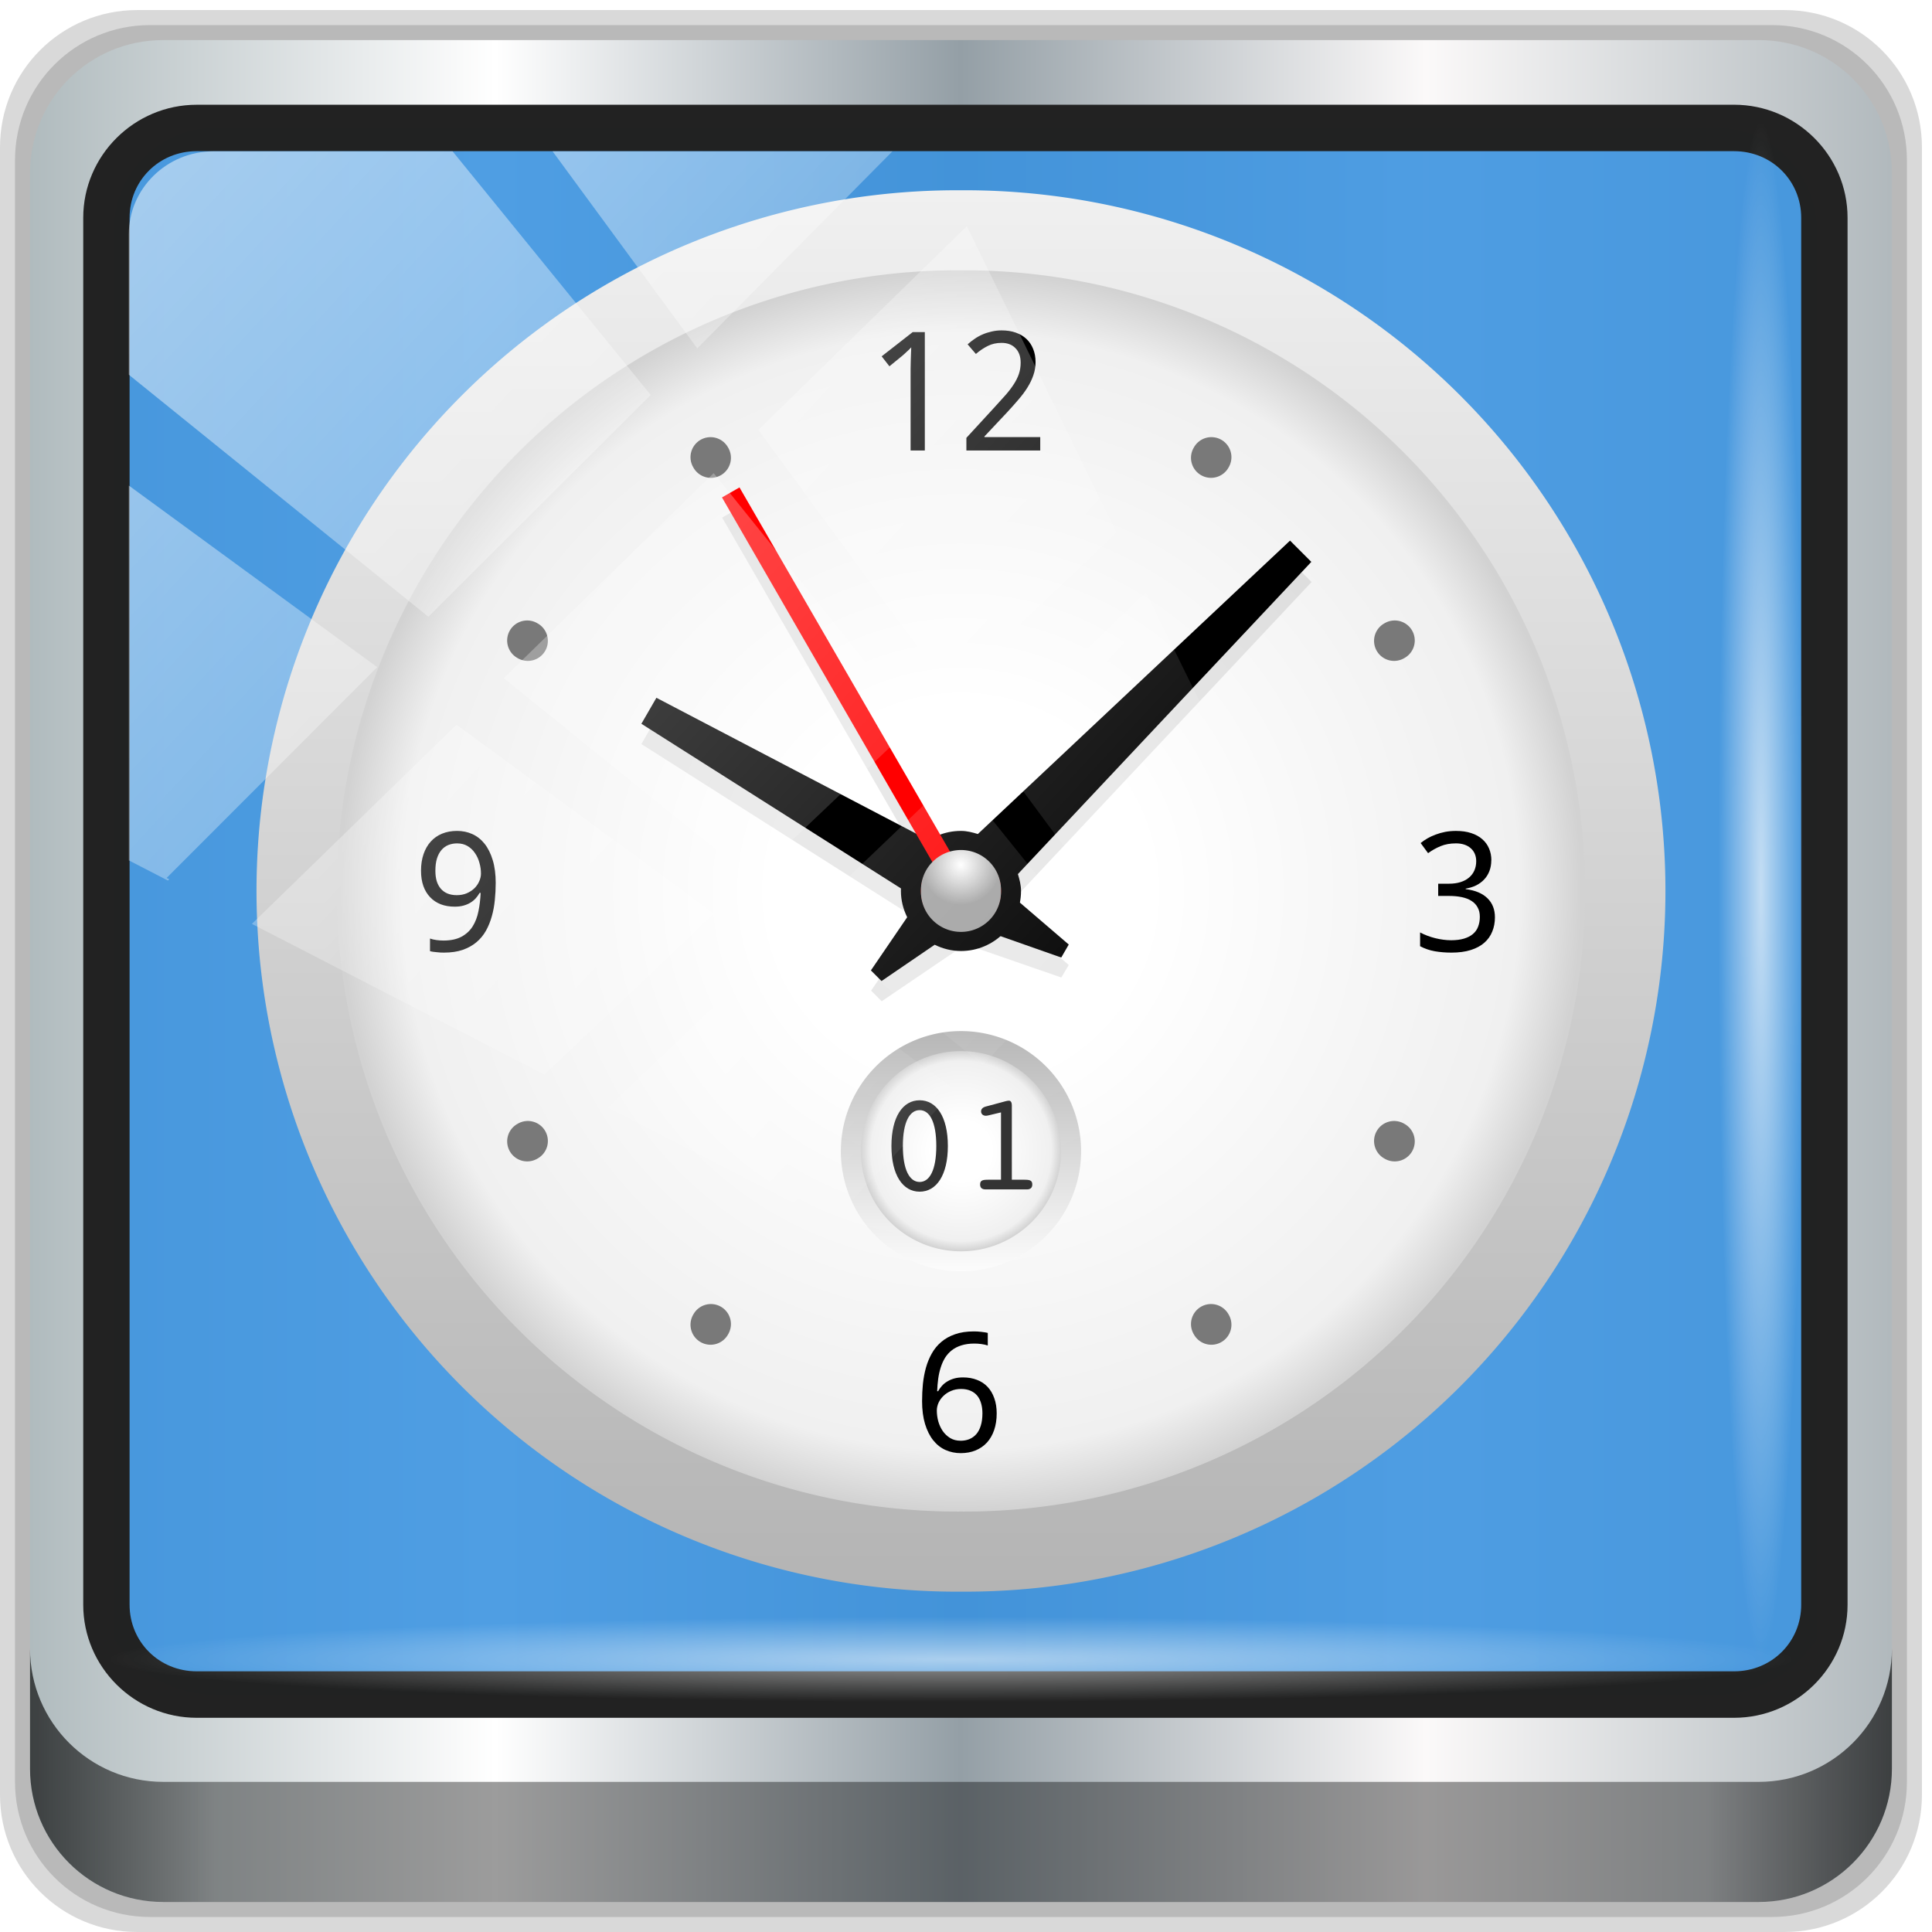 <?xml version="1.0" encoding="UTF-8" standalone="no"?>
<!-- Created with Inkscape (http://www.inkscape.org/) -->

<svg
   xmlns:dc="http://purl.org/dc/elements/1.1/"
   xmlns:cc="http://creativecommons.org/ns#"
   xmlns:rdf="http://www.w3.org/1999/02/22-rdf-syntax-ns#"
   xmlns:svg="http://www.w3.org/2000/svg"
   xmlns="http://www.w3.org/2000/svg"
   xmlns:xlink="http://www.w3.org/1999/xlink"
   xmlns:sodipodi="http://sodipodi.sourceforge.net/DTD/sodipodi-0.dtd"
   xmlns:inkscape="http://www.inkscape.org/namespaces/inkscape"
   width="96"
   height="96"
   viewBox="0 0 96 96"
   version="1.1"
   id="svg1072"
   inkscape:version="0.92.4 5da689c313, 2019-01-14"
   sodipodi:docname="unity-datetime-panel.svg">
  <defs
     id="defs1066">
    <linearGradient
       y2="47"
       x2="90"
       y1="47"
       x1="6"
       gradientTransform="matrix(1.101,0,0,1.101,-4.967,-3.1)"
       gradientUnits="userSpaceOnUse"
       id="linearGradient4071"
       xlink:href="#linearGradient6139-0"
       inkscape:collect="always" />
    <linearGradient
       id="linearGradient6139-0">
      <stop
         style="stop-color:#b0bbbe;stop-opacity:1"
         offset="0"
         id="stop6141-2" />
      <stop
         id="stop6151-0"
         offset="0.25"
         style="stop-color:#ffffff;stop-opacity:1;" />
      <stop
         id="stop6147-1"
         offset="0.5"
         style="stop-color:#949fa6;stop-opacity:1" />
      <stop
         style="stop-color:#fbf9f9;stop-opacity:1;"
         offset="0.75"
         id="stop6149-4" />
      <stop
         style="stop-color:#b1b9bd;stop-opacity:1"
         offset="1"
         id="stop6143-4" />
    </linearGradient>
    <linearGradient
       gradientUnits="userSpaceOnUse"
       y2="88.172"
       x2="94.5"
       y1="88.172"
       x1="1.5"
       id="linearGradient4129"
       xlink:href="#linearGradient3832-0-6-1-1"
       inkscape:collect="always"
       gradientTransform="matrix(0.995,0,0,0.995,0.149,0.915)" />
    <linearGradient
       id="linearGradient3832-0-6-1-1">
      <stop
         id="stop3834-6-3-7-1"
         offset="0"
         style="stop-color:#000000;stop-opacity:1;" />
      <stop
         style="stop-color:#000000;stop-opacity:0.588;"
         offset="0.1"
         id="stop3872-2-4" />
      <stop
         id="stop3844-6-2-7-6"
         offset="0.9"
         style="stop-color:#000000;stop-opacity:0.588;" />
      <stop
         id="stop3836-5-0-2-9"
         offset="1"
         style="stop-color:#000000;stop-opacity:1;" />
    </linearGradient>
    <radialGradient
       r="43.199"
       fy="44.893"
       fx="13.948"
       cy="44.893"
       cx="13.948"
       gradientTransform="matrix(0.97,0,0,0.049,33.871,80.664)"
       gradientUnits="userSpaceOnUse"
       id="radialGradient7462"
       xlink:href="#linearGradient3737"
       inkscape:collect="always" />
    <linearGradient
       id="linearGradient3737">
      <stop
         id="stop3739"
         style="stop-color:#ffffff;stop-opacity:1"
         offset="0" />
      <stop
         id="stop3741"
         style="stop-color:#ffffff;stop-opacity:0"
         offset="1" />
    </linearGradient>
    <radialGradient
       r="43.199"
       fy="44.893"
       fx="13.948"
       cy="44.893"
       cx="13.948"
       gradientTransform="matrix(0.884,0,0,0.049,32.295,-89.848)"
       gradientUnits="userSpaceOnUse"
       id="radialGradient7464"
       xlink:href="#linearGradient3737"
       inkscape:collect="always" />
    <linearGradient
       y2="14.514"
       x2="50.528"
       y1="-28.642"
       x1="2.771"
       gradientUnits="userSpaceOnUse"
       id="linearGradient4767"
       xlink:href="#linearGradient3737"
       inkscape:collect="always" />
    <clipPath
       clipPathUnits="userSpaceOnUse"
       id="clipPath4156-4-1">
      <path
         style="opacity:0.6;fill:#ffffff;fill-opacity:1;stroke:none"
         d="m 27.046,-55.695 -14.214,13.321 h 0.061 l 15.653,21.771 10.231,-10.546 C 38.562,-32.302 27.468,-54.819 27.046,-55.695 Z M 9.647,-39.383 -5.241,-25.321 15.988,-7.806 26.372,-18.383 Z m 31.491,12.951 -9.741,9.714 8.945,12.458 7.781,-7.555 z m -49.84,4.379 -13.754,12.982 26.283,13.846 0.061,-0.062 -0.123,-0.062 L 13.599,-5.401 -8.702,-22.053 Z m 38.015,7.401 -9.803,9.775 11.579,9.559 7.628,-7.401 -8.669,-11.009 z m 20.187,5.674 -7.383,7.216 6.188,8.542 5.82,-6.137 z m -32.195,6.322 -9.557,9.498 13.662,7.185 7.934,-7.678 z m 23.312,2.374 -7.107,6.938 8.363,6.907 5.361,-5.674 -0.061,-0.092 -0.092,0.123 -6.464,-8.203 z m -8.73,8.542 -7.505,7.339 10.354,5.458 c 1.397,-1.321 5.675,-6.123 5.851,-6.322 z"
         id="path4158-0-8"
         inkscape:connector-curvature="0" />
    </clipPath>
    <linearGradient
       gradientUnits="userSpaceOnUse"
       xlink:href="#linearGradient3873-7"
       id="linearGradient3879-8-8"
       y2="48"
       x2="80"
       y1="48"
       x1="16"
       gradientTransform="matrix(0,1.088,-1.088,0,100.126,-7.541)" />
    <linearGradient
       id="linearGradient3873-7">
      <stop
         offset="0"
         style="stop-color:#f0f0f0;stop-opacity:1"
         id="stop3875-0" />
      <stop
         offset="1"
         style="stop-color:#b4b4b4;stop-opacity:1"
         id="stop3877-20-4" />
    </linearGradient>
    <radialGradient
       gradientUnits="userSpaceOnUse"
       xlink:href="#linearGradient3674-5-0"
       id="radialGradient3682-9"
       fy="48"
       fx="48"
       r="32"
       cy="48"
       cx="48"
       gradientTransform="matrix(0,0.964,-0.964,0,94.157,-1.572)" />
    <linearGradient
       id="linearGradient3674-5-0">
      <stop
         offset="0"
         style="stop-color:#ffffff;stop-opacity:1"
         id="stop3676-0-2" />
      <stop
         offset="0.3"
         style="stop-color:#ffffff;stop-opacity:1"
         id="stop3684-9" />
      <stop
         offset="0.9"
         style="stop-color:#f0f0f0;stop-opacity:1"
         id="stop3925-8-3" />
      <stop
         offset="1"
         style="stop-color:#d2d2d2;stop-opacity:1"
         id="stop3678-8-8" />
    </linearGradient>
    <filter
       style="color-interpolation-filters:sRGB"
       id="filter3944-7">
      <feGaussianBlur
         stdDeviation="0.436"
         id="feGaussianBlur3946-6" />
    </filter>
    <radialGradient
       gradientUnits="userSpaceOnUse"
       xlink:href="#linearGradient3893-7"
       id="radialGradient3901-4"
       fy="46.058"
       fx="48.001"
       r="3"
       cy="46.058"
       cx="48.001"
       gradientTransform="matrix(0.663,0,0,0.663,16.066,12.852)" />
    <linearGradient
       id="linearGradient3893-7">
      <stop
         offset="0"
         style="stop-color:#ffffff;stop-opacity:1"
         id="stop3895-3" />
      <stop
         offset="1"
         style="stop-color:#a2a2a2;stop-opacity:1"
         id="stop3897-5" />
    </linearGradient>
    <linearGradient
       gradientUnits="userSpaceOnUse"
       xlink:href="#linearGradient3983-2"
       id="linearGradient3973-9"
       y2="60"
       x2="53"
       y1="60"
       x1="43"
       gradientTransform="matrix(0,-1.194,1.194,0,-23.726,114.918)" />
    <linearGradient
       id="linearGradient3983-2">
      <stop
         offset="0"
         style="stop-color:#ffffff;stop-opacity:1"
         id="stop3985-6" />
      <stop
         offset="1"
         style="stop-color:#868686;stop-opacity:1"
         id="stop3989-2" />
    </linearGradient>
    <radialGradient
       gradientUnits="userSpaceOnUse"
       xlink:href="#linearGradient3674-5-0"
       id="radialGradient3979-6"
       fy="60"
       fx="48"
       r="5"
       cy="60"
       cx="48"
       gradientTransform="matrix(0,-0.995,0.995,0,-11.789,105.368)" />
  </defs>
  <sodipodi:namedview
     id="base"
     pagecolor="#ffffff"
     bordercolor="#666666"
     borderopacity="1.0"
     inkscape:pageopacity="0.0"
     inkscape:pageshadow="2"
     inkscape:zoom="2.9071883"
     inkscape:cx="-64.355409"
     inkscape:cy="42.392035"
     inkscape:document-units="px"
     inkscape:current-layer="g2574"
     showgrid="false"
     inkscape:showpageshadow="false"
     units="px"
     inkscape:lockguides="true"
     inkscape:window-width="1920"
     inkscape:window-height="1020"
     inkscape:window-x="0"
     inkscape:window-y="28"
     inkscape:window-maximized="1">
    <sodipodi:guide
       position="0,0"
       orientation="0,96"
       id="guide1621"
       inkscape:locked="true" />
    <sodipodi:guide
       position="96,0"
       orientation="-96,0"
       id="guide1623"
       inkscape:locked="true" />
    <sodipodi:guide
       position="96,96"
       orientation="0,-96"
       id="guide1625"
       inkscape:locked="true" />
    <sodipodi:guide
       position="0,96"
       orientation="96,0"
       id="guide1627"
       inkscape:locked="true" />
  </sodipodi:namedview>
  <g
     inkscape:label="Livello 1"
     inkscape:groupmode="layer"
     id="layer1"
     transform="translate(0,-1026.52)">
    <g
       transform="translate(-0.149,1026.105)"
       style="display:inline"
       id="g2574">
      <path
         inkscape:connector-curvature="0"
         id="path3288"
         d="M 88.828,0.915 H 6.97 c -3.779,0 -6.821,3.042 -6.821,6.821 V 89.594 c 0,3.779 3.042,6.821 6.821,6.821 H 88.828 c 3.779,0 6.821,-3.042 6.821,-6.821 V 7.736 c 0,-3.779 -3.042,-6.821 -6.821,-6.821 z"
         style="display:inline;opacity:0.15;fill:#000000;fill-opacity:1;fill-rule:nonzero;stroke:none;stroke-width:0.995" />
      <path
         style="display:inline;opacity:0.15;fill:#000000;fill-opacity:1;fill-rule:nonzero;stroke:none;stroke-width:0.995"
         d="M 88.188,1.661 H 7.61 c -3.72,0 -6.715,2.995 -6.715,6.715 V 88.954 c 0,3.72 2.995,6.715 6.715,6.715 H 88.188 c 3.72,0 6.715,-2.995 6.715,-6.715 V 8.376 c 0,-3.72 -2.995,-6.715 -6.715,-6.715 z"
         id="path4085"
         inkscape:connector-curvature="0" />
      <path
         inkscape:connector-curvature="0"
         id="rect4251-1"
         d="M 87.549,2.407 H 8.249 c -3.661,0 -6.608,2.947 -6.608,6.608 V 88.315 c 0,3.661 2.947,6.608 6.608,6.608 H 87.549 c 3.661,0 6.608,-2.947 6.608,-6.608 V 9.015 c 0,-3.661 -2.947,-6.608 -6.608,-6.608 z"
         style="display:inline;fill:url(#linearGradient4071);fill-opacity:1;fill-rule:nonzero;stroke:none;stroke-width:0.995" />
      <path
         sodipodi:nodetypes="sscccsccscccsss"
         inkscape:connector-curvature="0"
         id="path3400-6"
         d="m 10.901,6.753 c -2.842,0 -5.097,2.276 -5.097,5.144 v 21.316 7.202 41.426 c 1.092,1.676 2.953,2.797 5.097,2.797 h 4.078 66.279 4.078 c 2.144,0 4.006,-1.121 5.097,-2.797 V 40.414 33.213 11.897 c 0,-2.868 -2.256,-5.144 -5.097,-5.144 z"
         style="display:inline;opacity:0.885;fill:#3992df;fill-opacity:1;fill-rule:nonzero;stroke:none;stroke-width:1.024" />
      <path
         style="color:#000000;font-style:normal;font-variant:normal;font-weight:normal;font-stretch:normal;font-size:medium;line-height:normal;font-family:Sans;-inkscape-font-specification:Sans;text-indent:0;text-align:start;text-decoration:none;text-decoration-line:none;letter-spacing:normal;word-spacing:normal;text-transform:none;writing-mode:lr-tb;direction:ltr;baseline-shift:baseline;text-anchor:start;display:inline;overflow:visible;visibility:visible;fill:#222222;fill-opacity:0.996;stroke:none;stroke-width:2.363;marker:none;enable-background:accumulate"
         d="m 9.923,5.62 c -3.1,0 -5.638,2.526 -5.638,5.617 v 68.917 c 0,3.09 2.538,5.617 5.638,5.617 H 86.315 c 3.1,0 5.638,-2.526 5.638,-5.617 V 11.236 c 0,-3.09 -2.538,-5.617 -5.638,-5.617 z m 0,2.307 H 86.315 c 1.878,0 3.335,1.472 3.335,3.309 v 68.917 c 0,1.837 -1.456,3.309 -3.335,3.309 H 9.923 c -1.878,0 -3.335,-1.472 -3.335,-3.309 V 11.236 c 0,-1.837 1.456,-3.309 3.335,-3.309 z"
         id="path4989"
         inkscape:connector-curvature="0" />
      <path
         id="path4118"
         d="m 1.641,82.333 v 5.969 c 0,3.661 2.961,6.622 6.622,6.622 H 87.535 c 3.661,0 6.622,-2.961 6.622,-6.622 v -5.969 c 0,3.661 -2.961,6.622 -6.622,6.622 H 8.263 c -3.661,0 -6.622,-2.961 -6.622,-6.622 z"
         style="display:inline;opacity:0.658;fill:url(#linearGradient4129);fill-opacity:1;fill-rule:nonzero;stroke:none;stroke-width:0.995"
         inkscape:connector-curvature="0" />
      <rect
         ry="4.228"
         rx="0"
         y="80.747"
         x="5.496"
         height="4.228"
         width="83.811"
         id="rect4131"
         style="opacity:0.55;fill:url(#radialGradient7462);fill-opacity:1;stroke:none;stroke-width:0.995" />
      <rect
         transform="rotate(90)"
         style="opacity:0.669;fill:url(#radialGradient7464);fill-opacity:1;stroke:none;stroke-width:0.995"
         id="rect4141"
         width="76.35"
         height="4.228"
         x="6.446"
         y="-89.765"
         rx="0"
         ry="4.228" />
      <path
         style="color:#000000;display:inline;overflow:visible;visibility:visible;fill:url(#linearGradient3879-8-8);fill-opacity:1;fill-rule:nonzero;stroke:none;stroke-width:1.088;marker:none;enable-background:accumulate"
         id="path3649"
         d="m 47.899,79.504 a 34.818,34.818 0 1 1 0,-69.635 34.818,34.818 0 1 1 0,69.635 z"
         inkscape:connector-curvature="0" />
      <path
         style="color:#000000;display:inline;overflow:visible;visibility:visible;fill:url(#radialGradient3682-9);fill-opacity:1;fill-rule:nonzero;stroke:none;stroke-width:0.964;marker:none;enable-background:accumulate"
         id="path3647"
         d="m 47.899,75.524 a 30.839,30.839 0 1 1 0,-61.677 30.839,30.839 0 1 1 0,61.677 z"
         inkscape:connector-curvature="0" />
      <path
         style="opacity:0.3;fill:#000000;fill-opacity:1;stroke:none;filter:url(#filter3944-7)"
         id="path3937"
         inkscape:connector-curvature="0"
         d="m 36.938,28.844 -0.875,0.5 9.688,16.781 -12.969,-6.781 -0.75,1.312 13.875,8.812 -2.406,3.5 L 44.031,53.5 48.219,50.656 53,52.312 53.375,51.688 50.156,48.906 65.5,32.562 64.438,31.5 47.75,47.156 47.438,47 Z"
         transform="matrix(0.995,0,0,0.995,0.149,-3.064)" />
      <path
         style="fill:#000000;fill-opacity:1;stroke:none;stroke-width:0.995"
         id="path3887"
         inkscape:connector-curvature="0"
         d="M 64.251,27.277 48.738,41.857 c -0.272,-0.082 -0.541,-0.155 -0.839,-0.155 -1.648,0 -2.984,1.336 -2.984,2.984 0,0.471 0.117,0.91 0.311,1.306 l -1.803,2.642 0.528,0.528 2.642,-1.803 c 0.396,0.194 0.835,0.311 1.306,0.311 1.648,0 2.984,-1.336 2.984,-2.984 0,-0.299 -0.074,-0.567 -0.155,-0.839 L 65.308,28.334 Z" />
      <path
         style="font-style:normal;font-variant:normal;font-weight:normal;font-stretch:normal;font-size:8.286px;line-height:125%;font-family:'Droid Sans';-inkscape-font-specification:'Droid Sans';text-align:center;writing-mode:lr-tb;text-anchor:middle;fill:#000000;fill-opacity:1;stroke:none;stroke-width:0.995"
         d="m 46.104,22.8 h -0.708 v -3.675 c -3e-6,-0.115 -3e-6,-0.239 0,-0.37 0.003,-0.131 0.005,-0.262 0.008,-0.39 0.005,-0.131 0.009,-0.256 0.012,-0.374 0.005,-0.121 0.009,-0.227 0.012,-0.318 -0.046,0.048 -0.086,0.09 -0.121,0.125 -0.035,0.035 -0.071,0.068 -0.109,0.101 -0.035,0.032 -0.072,0.067 -0.113,0.105 -0.04,0.035 -0.089,0.076 -0.145,0.125 l -0.596,0.487 -0.386,-0.495 1.541,-1.203 h 0.604 v 5.884"
         inkscape:connector-curvature="0"
         id="path3871-0" />
      <path
         style="font-style:normal;font-variant:normal;font-weight:normal;font-stretch:normal;font-size:8.286px;line-height:125%;font-family:'Droid Sans';-inkscape-font-specification:'Droid Sans';text-align:center;writing-mode:lr-tb;text-anchor:middle;fill:#000000;fill-opacity:1;stroke:none;stroke-width:0.995"
         d="m 51.839,22.8 h -3.671 v -0.628 l 1.409,-1.533 c 0.201,-0.217 0.381,-0.416 0.539,-0.596 0.158,-0.18 0.292,-0.356 0.402,-0.527 0.113,-0.172 0.199,-0.343 0.258,-0.515 0.059,-0.174 0.089,-0.364 0.089,-0.567 -3e-6,-0.158 -0.023,-0.298 -0.068,-0.419 -0.046,-0.121 -0.111,-0.223 -0.197,-0.306 -0.083,-0.086 -0.182,-0.15 -0.298,-0.193 -0.115,-0.043 -0.244,-0.064 -0.386,-0.064 -0.255,6e-6 -0.486,0.052 -0.692,0.157 -0.204,0.102 -0.398,0.233 -0.584,0.394 l -0.411,-0.479 c 0.107,-0.097 0.223,-0.186 0.346,-0.27 0.123,-0.086 0.256,-0.16 0.398,-0.221 0.142,-0.062 0.292,-0.11 0.451,-0.145 0.158,-0.038 0.325,-0.056 0.499,-0.056 0.258,6e-6 0.49,0.036 0.696,0.109 0.209,0.072 0.386,0.177 0.531,0.314 0.145,0.134 0.256,0.299 0.334,0.495 0.08,0.193 0.121,0.412 0.121,0.656 -4e-6,0.228 -0.036,0.445 -0.109,0.652 -0.07,0.207 -0.168,0.411 -0.294,0.612 -0.123,0.199 -0.272,0.398 -0.447,0.6 -0.172,0.201 -0.358,0.411 -0.559,0.628 l -1.131,1.203 v 0.032 h 2.773 v 0.668"
         inkscape:connector-curvature="0"
         id="path3873" />
      <path
         style="font-style:normal;font-variant:normal;font-weight:normal;font-stretch:normal;font-size:8.286px;line-height:125%;font-family:'Droid Sans';-inkscape-font-specification:'Droid Sans';text-align:center;writing-mode:lr-tb;text-anchor:middle;fill:#000000;fill-opacity:1;stroke:none;stroke-width:0.995"
         d="m 45.967,70.025 c -10e-7,-0.282 0.013,-0.562 0.04,-0.841 0.03,-0.279 0.079,-0.546 0.149,-0.801 0.072,-0.258 0.17,-0.496 0.294,-0.716 0.123,-0.22 0.28,-0.411 0.471,-0.572 0.191,-0.164 0.419,-0.291 0.684,-0.382 0.266,-0.094 0.577,-0.141 0.934,-0.141 0.051,6e-6 0.107,0.001 0.169,0.004 0.062,0.003 0.123,0.008 0.185,0.016 0.064,0.005 0.125,0.013 0.181,0.024 0.059,0.008 0.111,0.019 0.157,0.032 v 0.624 c -0.094,-0.032 -0.2,-0.056 -0.318,-0.072 -0.118,-0.016 -0.235,-0.024 -0.35,-0.024 -0.241,5e-6 -0.455,0.03 -0.64,0.089 -0.182,0.056 -0.341,0.137 -0.475,0.241 -0.134,0.105 -0.247,0.229 -0.338,0.374 -0.089,0.145 -0.161,0.306 -0.217,0.483 -0.056,0.174 -0.098,0.361 -0.125,0.559 -0.027,0.199 -0.044,0.405 -0.052,0.62 h 0.048 c 0.054,-0.097 0.118,-0.186 0.193,-0.27 0.078,-0.086 0.168,-0.158 0.27,-0.217 0.102,-0.062 0.216,-0.11 0.342,-0.145 0.129,-0.035 0.272,-0.052 0.431,-0.052 0.255,3e-6 0.486,0.04 0.692,0.121 0.207,0.078 0.382,0.193 0.527,0.346 0.145,0.153 0.256,0.341 0.334,0.563 0.08,0.22 0.121,0.472 0.121,0.757 -4e-6,0.306 -0.042,0.581 -0.125,0.825 -0.083,0.244 -0.203,0.452 -0.358,0.624 -0.156,0.169 -0.343,0.299 -0.563,0.39 -0.22,0.091 -0.467,0.137 -0.741,0.137 -0.268,0 -0.521,-0.052 -0.757,-0.157 -0.233,-0.105 -0.436,-0.264 -0.608,-0.479 -0.172,-0.215 -0.307,-0.484 -0.407,-0.809 -0.099,-0.325 -0.149,-0.708 -0.149,-1.151 m 1.912,1.98 c 0.161,0 0.307,-0.027 0.439,-0.081 0.134,-0.056 0.25,-0.14 0.346,-0.25 0.097,-0.113 0.17,-0.254 0.221,-0.423 0.054,-0.172 0.08,-0.374 0.081,-0.608 -3e-6,-0.188 -0.023,-0.356 -0.068,-0.503 -0.043,-0.15 -0.109,-0.278 -0.197,-0.382 -0.089,-0.105 -0.2,-0.185 -0.334,-0.241 -0.131,-0.056 -0.286,-0.085 -0.463,-0.085 -0.18,3e-6 -0.345,0.032 -0.495,0.097 -0.148,0.062 -0.274,0.144 -0.378,0.246 -0.105,0.099 -0.186,0.213 -0.246,0.342 -0.056,0.129 -0.085,0.258 -0.085,0.386 -10e-7,0.18 0.024,0.36 0.072,0.539 0.051,0.177 0.125,0.337 0.221,0.479 0.099,0.142 0.223,0.259 0.37,0.35 0.148,0.089 0.319,0.133 0.515,0.133"
         inkscape:connector-curvature="0"
         id="path3868" />
      <path
         style="font-style:normal;font-variant:normal;font-weight:normal;font-stretch:normal;font-size:8.286px;line-height:125%;font-family:'Droid Sans';-inkscape-font-specification:'Droid Sans';text-align:center;writing-mode:lr-tb;text-anchor:middle;fill:#000000;fill-opacity:1;stroke:none;stroke-width:0.995"
         d="m 74.25,43.162 c -4e-6,0.196 -0.031,0.374 -0.093,0.535 -0.062,0.161 -0.149,0.301 -0.262,0.419 -0.11,0.118 -0.243,0.216 -0.398,0.294 -0.156,0.075 -0.329,0.129 -0.519,0.161 v 0.024 c 0.475,0.059 0.836,0.211 1.083,0.455 0.247,0.241 0.37,0.557 0.37,0.946 -5e-6,0.258 -0.044,0.494 -0.133,0.708 -0.086,0.215 -0.217,0.4 -0.394,0.555 -0.177,0.156 -0.401,0.276 -0.672,0.362 -0.271,0.086 -0.592,0.129 -0.962,0.129 -0.292,0 -0.569,-0.023 -0.829,-0.068 -0.258,-0.046 -0.5,-0.129 -0.728,-0.25 v -0.684 c 0.233,0.123 0.486,0.219 0.757,0.286 0.274,0.067 0.535,0.101 0.785,0.101 0.247,0 0.46,-0.027 0.64,-0.081 0.18,-0.054 0.327,-0.13 0.443,-0.229 0.118,-0.099 0.204,-0.221 0.258,-0.366 0.056,-0.145 0.085,-0.307 0.085,-0.487 -3e-6,-0.182 -0.036,-0.338 -0.109,-0.467 -0.07,-0.131 -0.17,-0.239 -0.302,-0.322 -0.131,-0.086 -0.292,-0.149 -0.483,-0.189 -0.188,-0.04 -0.401,-0.06 -0.64,-0.06 h -0.535 v -0.608 h 0.535 c 0.217,4e-6 0.411,-0.027 0.58,-0.081 0.169,-0.054 0.31,-0.13 0.423,-0.229 0.115,-0.099 0.203,-0.217 0.262,-0.354 0.059,-0.137 0.089,-0.287 0.089,-0.451 -3e-6,-0.14 -0.024,-0.264 -0.072,-0.374 -0.048,-0.11 -0.117,-0.203 -0.205,-0.278 -0.089,-0.078 -0.195,-0.137 -0.318,-0.177 -0.123,-0.04 -0.26,-0.06 -0.411,-0.06 -0.287,6e-6 -0.541,0.046 -0.761,0.137 -0.217,0.089 -0.425,0.205 -0.624,0.35 l -0.37,-0.503 c 0.102,-0.083 0.215,-0.161 0.338,-0.233 0.126,-0.072 0.263,-0.135 0.411,-0.189 0.148,-0.056 0.305,-0.101 0.471,-0.133 0.169,-0.032 0.347,-0.048 0.535,-0.048 0.29,6e-6 0.543,0.036 0.761,0.109 0.22,0.072 0.404,0.174 0.551,0.306 0.148,0.129 0.259,0.283 0.334,0.463 0.075,0.177 0.113,0.372 0.113,0.584"
         inkscape:connector-curvature="0"
         id="path3865" />
      <path
         style="font-style:normal;font-variant:normal;font-weight:normal;font-stretch:normal;font-size:8.286px;line-height:125%;font-family:'Droid Sans';-inkscape-font-specification:'Droid Sans';text-align:center;writing-mode:lr-tb;text-anchor:middle;fill:#000000;fill-opacity:1;stroke:none;stroke-width:0.995"
         d="m 24.78,44.297 c -4e-6,0.282 -0.015,0.563 -0.044,0.845 -0.027,0.279 -0.076,0.546 -0.149,0.801 -0.07,0.255 -0.166,0.494 -0.29,0.716 -0.123,0.22 -0.28,0.411 -0.471,0.572 -0.191,0.161 -0.419,0.288 -0.684,0.382 -0.266,0.091 -0.577,0.137 -0.934,0.137 -0.051,0 -0.107,-0.001 -0.169,-0.004 -0.062,-0.003 -0.123,-0.008 -0.185,-0.016 -0.062,-0.005 -0.122,-0.012 -0.181,-0.02 -0.059,-0.008 -0.111,-0.019 -0.157,-0.032 v -0.628 c 0.094,0.035 0.2,0.06 0.318,0.076 0.118,0.016 0.235,0.024 0.35,0.024 0.362,0 0.66,-0.063 0.894,-0.189 0.233,-0.126 0.419,-0.296 0.555,-0.511 0.137,-0.217 0.233,-0.47 0.29,-0.757 0.059,-0.287 0.095,-0.59 0.109,-0.91 h -0.052 c -0.054,0.097 -0.118,0.186 -0.193,0.27 -0.075,0.083 -0.164,0.156 -0.266,0.217 -0.102,0.062 -0.217,0.11 -0.346,0.145 -0.129,0.035 -0.272,0.052 -0.431,0.052 -0.255,3e-6 -0.486,-0.039 -0.692,-0.117 -0.207,-0.081 -0.382,-0.197 -0.527,-0.35 C 21.379,44.849 21.266,44.662 21.186,44.442 21.108,44.22 21.069,43.966 21.069,43.682 c -1e-6,-0.306 0.042,-0.581 0.125,-0.825 0.086,-0.247 0.205,-0.455 0.358,-0.624 0.156,-0.172 0.343,-0.303 0.563,-0.394 0.223,-0.091 0.471,-0.137 0.745,-0.137 0.271,6e-6 0.523,0.052 0.757,0.157 0.233,0.105 0.436,0.264 0.608,0.479 0.172,0.215 0.307,0.486 0.407,0.813 0.099,0.325 0.149,0.707 0.149,1.147 m -1.912,-1.976 c -0.161,6e-6 -0.309,0.027 -0.443,0.081 -0.131,0.054 -0.246,0.137 -0.342,0.25 -0.097,0.113 -0.172,0.255 -0.225,0.427 -0.051,0.169 -0.076,0.37 -0.076,0.604 -1e-6,0.188 0.021,0.357 0.064,0.507 0.046,0.148 0.113,0.274 0.201,0.378 0.089,0.105 0.199,0.185 0.33,0.241 0.134,0.056 0.29,0.085 0.467,0.085 0.182,3e-6 0.347,-0.031 0.495,-0.093 0.148,-0.064 0.274,-0.146 0.378,-0.246 0.105,-0.102 0.185,-0.217 0.241,-0.346 0.059,-0.129 0.089,-0.258 0.089,-0.386 -4e-6,-0.18 -0.025,-0.358 -0.076,-0.535 -0.048,-0.18 -0.122,-0.341 -0.221,-0.483 -0.097,-0.145 -0.219,-0.262 -0.366,-0.35 -0.148,-0.089 -0.319,-0.133 -0.515,-0.133"
         inkscape:connector-curvature="0"
         id="path3862-6" />
      <path
         style="fill:#000000;fill-opacity:1;stroke:none;stroke-width:0.995"
         id="path3877"
         inkscape:connector-curvature="0"
         d="m 47.153,45.978 -15.134,-9.599 0.746,-1.292 15.88,8.307 4.61,3.954 -0.373,0.646 z" />
      <path
         style="color:#000000;display:inline;overflow:visible;visibility:visible;fill:#000000;fill-opacity:1;fill-rule:nonzero;stroke:none;stroke-width:0.663;marker:none;enable-background:accumulate"
         id="path3875-8"
         d="m 49.889,44.686 a 1.99,1.99 0 1 1 -3.979,0 1.99,1.99 0 1 1 3.979,0 z"
         inkscape:connector-curvature="0" />
      <path
         style="color:#000000;display:inline;overflow:visible;visibility:visible;fill:#ff0000;fill-opacity:1;fill-rule:nonzero;stroke:none;stroke-width:0.497;marker:none;enable-background:accumulate"
         id="path3889"
         d="m 49.391,44.686 a 1.492,1.492 0 1 1 -2.984,0 1.492,1.492 0 1 1 2.984,0 z"
         inkscape:connector-curvature="0" />
      <path
         style="color:#000000;display:inline;overflow:visible;visibility:visible;fill:#ff0000;fill-opacity:1;fill-rule:nonzero;stroke:none;stroke-width:0.995;marker:none;enable-background:accumulate"
         id="rect3905"
         inkscape:connector-curvature="0"
         d="m 36.894,24.635 -0.87,0.497 10.476,18.155 c -0.36,0.36 -0.591,0.85 -0.591,1.399 0,1.099 0.891,1.99 1.99,1.99 1.099,0 1.99,-0.891 1.99,-1.99 0,-1.099 -0.891,-1.99 -1.99,-1.99 -0.182,0 -0.361,0.016 -0.528,0.062 z" />
      <path
         style="color:#000000;display:inline;overflow:visible;visibility:visible;fill:url(#radialGradient3901-4);fill-opacity:1;fill-rule:nonzero;stroke:none;stroke-width:0.663;marker:none;enable-background:accumulate"
         id="path3891-8"
         d="m 49.889,44.686 a 1.99,1.99 0 1 1 -3.979,0 1.99,1.99 0 1 1 3.979,0 z"
         inkscape:connector-curvature="0" />
      <path
         style="color:#000000;display:inline;overflow:visible;visibility:visible;opacity:0.5;fill:#000000;fill-opacity:1;fill-rule:nonzero;stroke:none;stroke-width:1.492;marker:none;enable-background:accumulate"
         id="path3927"
         d="m 61.195,23.645 a 0.995,0.995 15 1 1 -1.723,-0.995 0.995,0.995 15 1 1 1.723,0.995 z"
         inkscape:connector-curvature="0" />
      <path
         style="color:#000000;display:inline;overflow:visible;visibility:visible;opacity:0.5;fill:#000000;fill-opacity:1;fill-rule:nonzero;stroke:none;stroke-width:1.492;marker:none;enable-background:accumulate"
         id="path3935-3"
         d="m 69.934,33.112 a 0.995,0.995 7.5 1 1 -0.995,-1.723 0.995,0.995 7.5 1 1 0.995,1.723 z"
         inkscape:connector-curvature="0" />
      <path
         style="color:#000000;display:inline;overflow:visible;visibility:visible;opacity:0.5;fill:#000000;fill-opacity:1;fill-rule:nonzero;stroke:none;stroke-width:1.492;marker:none;enable-background:accumulate"
         id="path3938"
         d="m 68.939,57.982 a 0.995,0.995 15 1 1 0.995,-1.723 0.995,0.995 15 1 1 -0.995,1.723 z"
         inkscape:connector-curvature="0" />
      <path
         style="color:#000000;display:inline;overflow:visible;visibility:visible;opacity:0.5;fill:#000000;fill-opacity:1;fill-rule:nonzero;stroke:none;stroke-width:1.492;marker:none;enable-background:accumulate"
         id="path3940"
         d="m 59.472,66.721 a 0.995,0.995 75 1 1 1.723,-0.995 0.995,0.995 75 1 1 -1.723,0.995 z"
         inkscape:connector-curvature="0" />
      <path
         style="color:#000000;display:inline;overflow:visible;visibility:visible;opacity:0.5;fill:#000000;fill-opacity:1;fill-rule:nonzero;stroke:none;stroke-width:1.492;marker:none;enable-background:accumulate"
         id="path3942"
         d="m 34.603,65.726 a 0.995,0.995 15 1 1 1.723,0.995 0.995,0.995 15 1 1 -1.723,-0.995 z"
         inkscape:connector-curvature="0" />
      <path
         style="color:#000000;display:inline;overflow:visible;visibility:visible;opacity:0.5;fill:#000000;fill-opacity:1;fill-rule:nonzero;stroke:none;stroke-width:1.492;marker:none;enable-background:accumulate"
         id="path3944"
         d="m 25.864,56.259 a 0.995,0.995 75 1 1 0.995,1.723 0.995,0.995 75 1 1 -0.995,-1.723 z"
         inkscape:connector-curvature="0" />
      <path
         style="color:#000000;display:inline;overflow:visible;visibility:visible;opacity:0.5;fill:#000000;fill-opacity:1;fill-rule:nonzero;stroke:none;stroke-width:1.492;marker:none;enable-background:accumulate"
         id="path3946"
         d="m 26.858,31.389 a 0.995,0.995 82.5 1 1 -0.995,1.723 0.995,0.995 82.5 1 1 0.995,-1.723 z"
         inkscape:connector-curvature="0" />
      <path
         style="color:#000000;display:inline;overflow:visible;visibility:visible;opacity:0.5;fill:#000000;fill-opacity:1;fill-rule:nonzero;stroke:none;stroke-width:1.492;marker:none;enable-background:accumulate"
         id="path3948"
         d="m 36.326,22.651 a 0.995,0.995 75 1 1 -1.723,0.995 0.995,0.995 75 1 1 1.723,-0.995 z"
         inkscape:connector-curvature="0" />
      <path
         style="color:#000000;display:inline;overflow:visible;visibility:visible;opacity:0.6;fill:url(#linearGradient3973-9);fill-opacity:1;fill-rule:nonzero;stroke:none;stroke-width:1.791;marker:none;enable-background:accumulate"
         id="path3965"
         d="m 47.899,51.649 a 5.969,5.969 0 1 1 0,11.938 5.969,5.969 0 1 1 0,-11.938 z"
         inkscape:connector-curvature="0" />
      <path
         style="color:#000000;display:inline;overflow:visible;visibility:visible;fill:url(#radialGradient3979-6);fill-opacity:1;fill-rule:nonzero;stroke:none;stroke-width:1.492;marker:none;enable-background:accumulate"
         id="path3975"
         d="m 47.899,52.644 a 4.974,4.974 0 1 1 0,9.948 4.974,4.974 0 1 1 0,-9.948 z"
         inkscape:connector-curvature="0" />
      <path
         style="font-style:normal;font-variant:normal;font-weight:normal;font-stretch:normal;font-size:36px;line-height:125%;font-family:'Courier 10 Pitch';-inkscape-font-specification:'Courier 10 Pitch';letter-spacing:0px;word-spacing:0px;fill:#333333;fill-opacity:1;stroke:none;stroke-width:0.195"
         inkscape:connector-curvature="0"
         id="path12656"
         d="m 45.846,59.629 c 0.834,0 1.402,-0.82 1.402,-2.271 0,-1.451 -0.568,-2.271 -1.402,-2.271 -0.834,0 -1.402,0.82 -1.402,2.271 0,1.451 0.568,2.271 1.402,2.271 m 0,-4.052 c 0.505,0 0.827,0.603 0.827,1.781 0,1.178 -0.322,1.788 -0.827,1.788 -0.505,0 -0.834,-0.61 -0.834,-1.788 0,-1.178 0.33,-1.781 0.834,-1.781" />
      <path
         style="font-style:normal;font-variant:normal;font-weight:normal;font-stretch:normal;font-size:36px;line-height:125%;font-family:'Courier 10 Pitch';-inkscape-font-specification:'Courier 10 Pitch';letter-spacing:0px;word-spacing:0px;fill:#333333;fill-opacity:1;stroke:none;stroke-width:0.195"
         inkscape:connector-curvature="0"
         id="path12658"
         d="m 49.243,55.843 0.645,-0.154 V 59.033 H 49.32 c -0.322,0 -0.47,0.014 -0.47,0.238 0,0.161 0.091,0.245 0.273,0.245 h 2.047 c 0.182,0 0.273,-0.084 0.273,-0.245 0,-0.224 -0.147,-0.238 -0.47,-0.238 h -0.547 v -3.702 c 0,-0.14 -0.056,-0.224 -0.14,-0.224 -0.042,0 -0.091,0.007 -0.147,0.021 l -1.017,0.273 c -0.147,0.042 -0.224,0.126 -0.224,0.238 0,0.126 0.091,0.217 0.238,0.217 0.035,0 0.07,-0.007 0.105,-0.014" />
      <rect
         clip-path="url(#clipPath4156-4-1)"
         ry="3.957"
         rx="3.957"
         y="-30"
         x="2"
         height="69.024"
         width="75.966"
         id="rect4146"
         style="opacity:0.508;fill:url(#linearGradient4767);fill-opacity:1;stroke:none"
         transform="matrix(1.064,0,0,1.042,4.422,39.194)" />
    </g>
  </g>
</svg>
